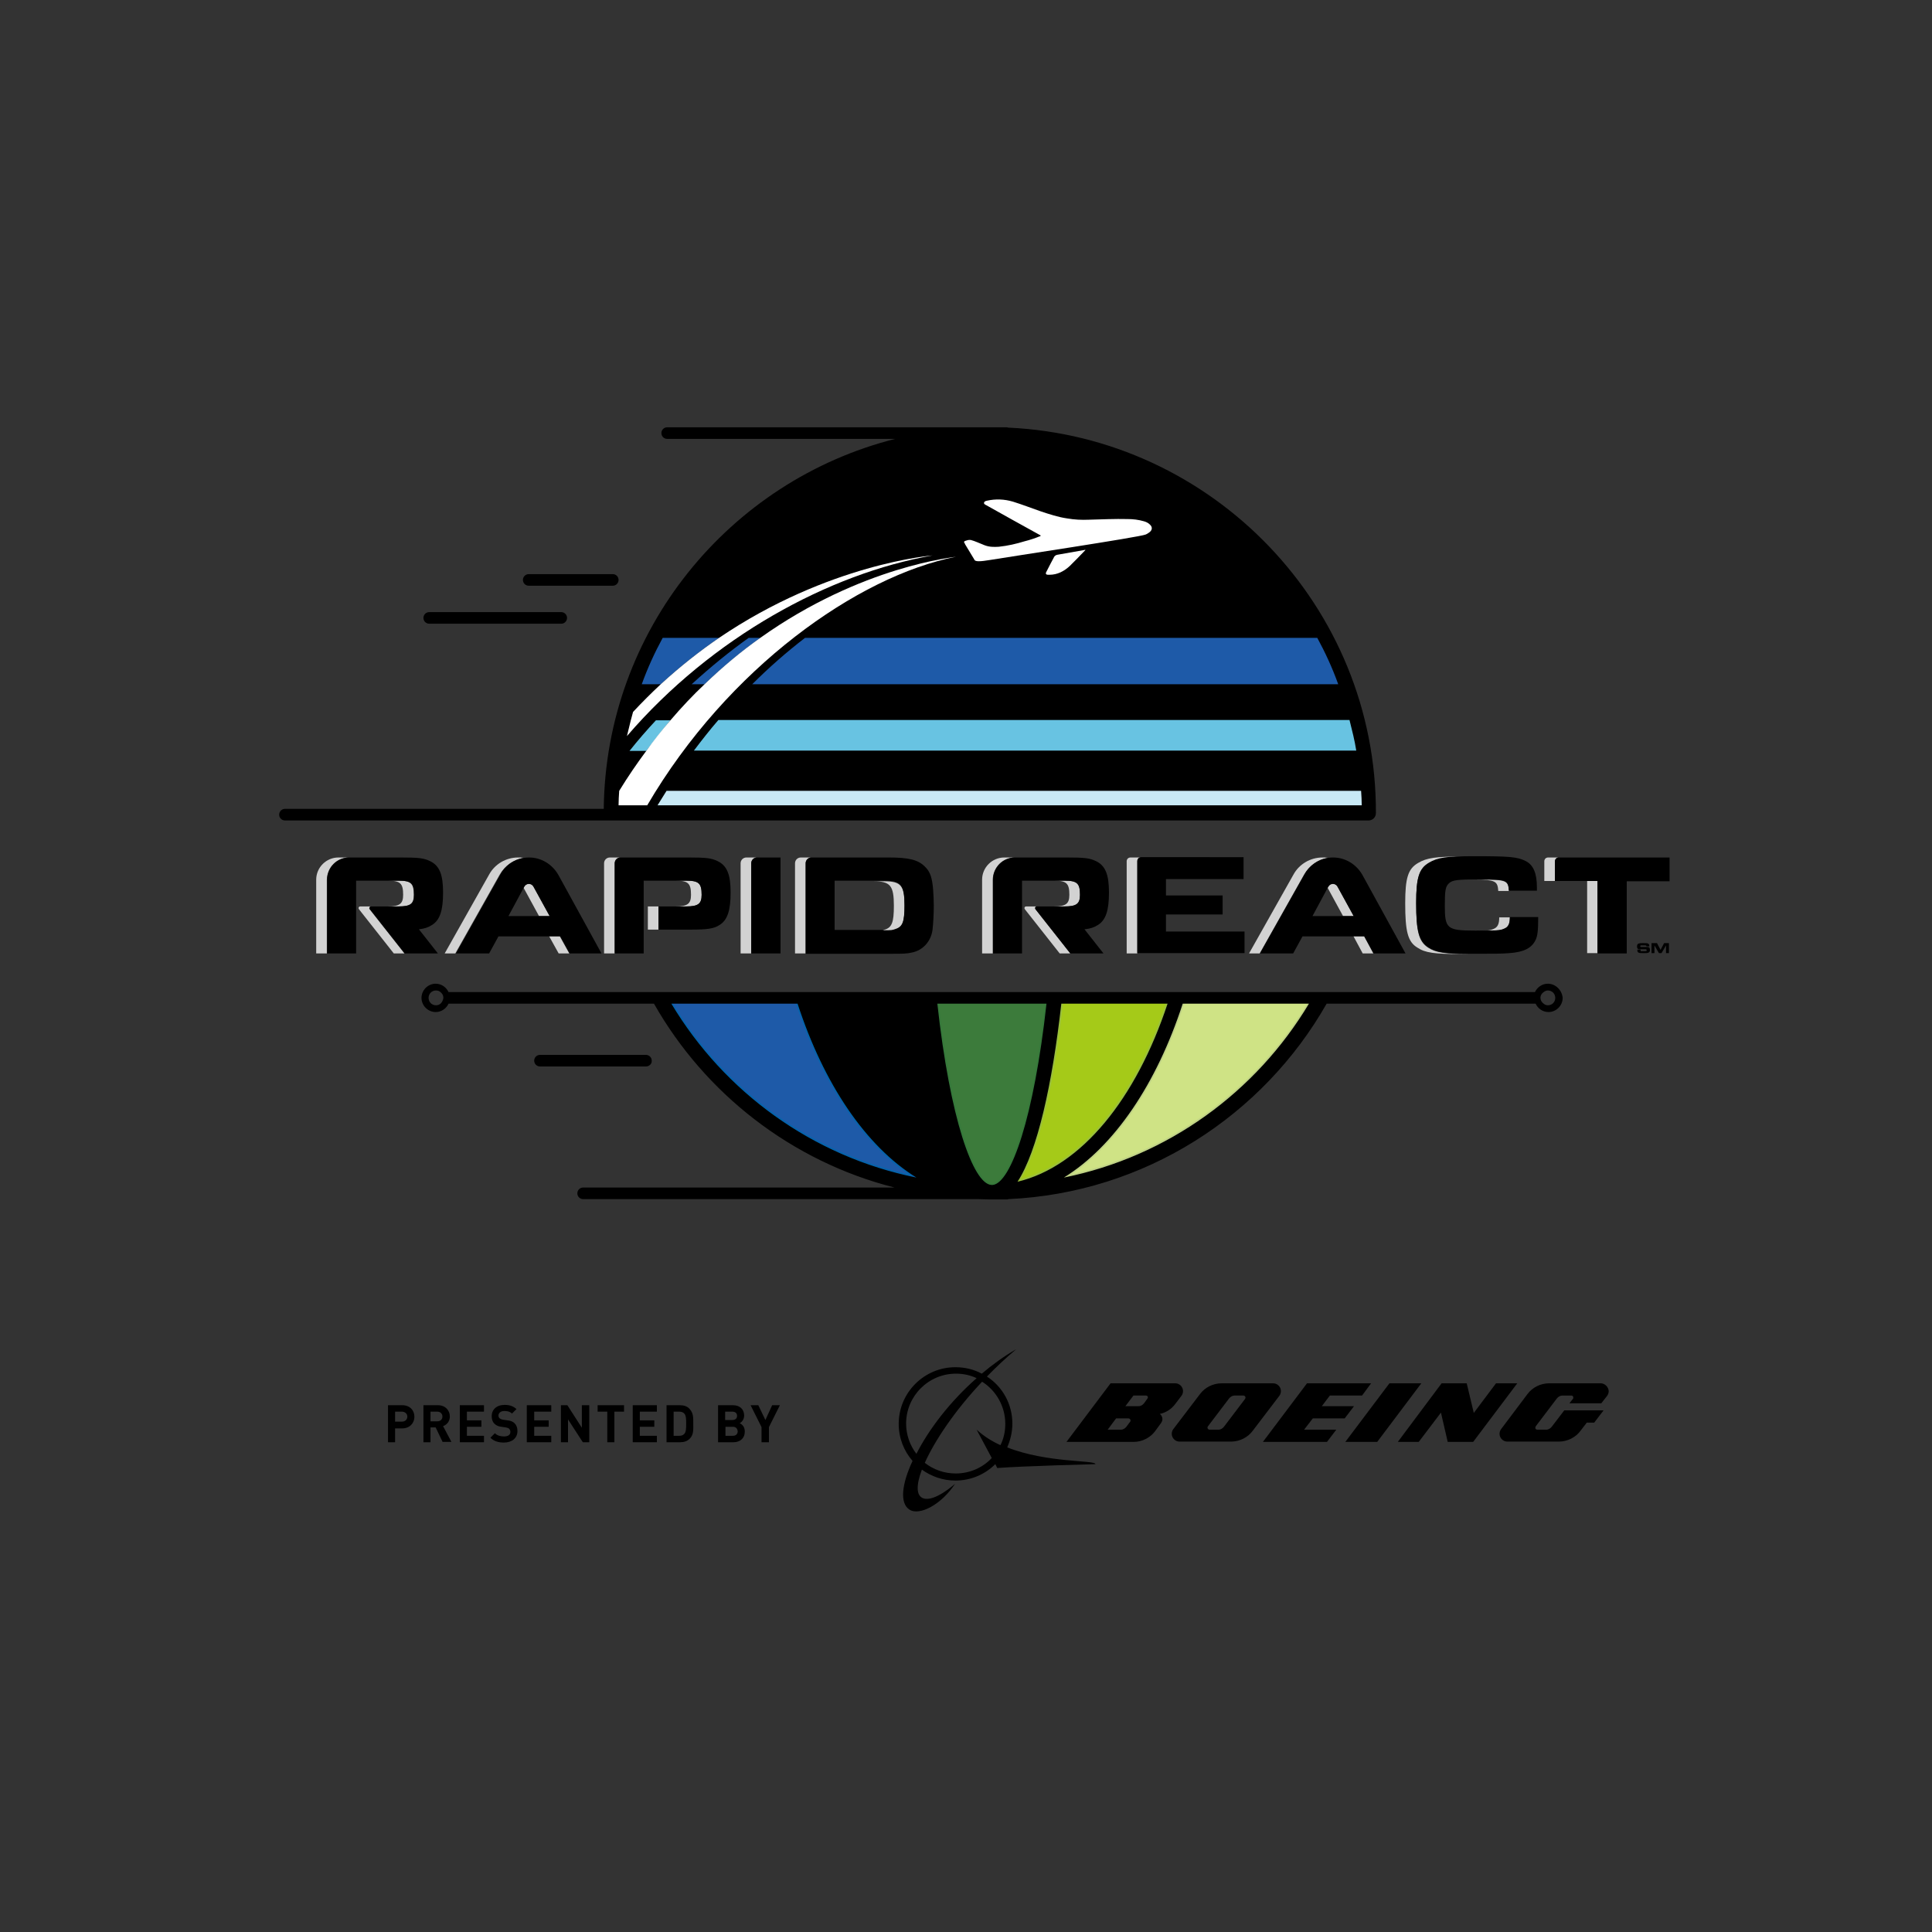 <?xml version="1.0" encoding="UTF-8"?>
<!-- Generator: Adobe Illustrator 24.0.2, SVG Export Plug-In . SVG Version: 6.00 Build 0)  -->
<svg version="1.1" id="Layer_1" xmlns="http://www.w3.org/2000/svg" xmlns:xlink="http://www.w3.org/1999/xlink" x="0px" y="0px" viewBox="0 0 600 600" style="enable-background:new 0 0 600 600;" xml:space="preserve">
<rect x="0" y="0" width="600" height="600" fill="#333333" stroke="none"/>
<style type="text/css">
	.st0{fill:#1E5AA8;stroke:#0563AB;stroke-width:0.988;stroke-miterlimit:10;}
	.st1{fill:#CFE385;stroke:#C0D386;stroke-width:0.988;stroke-miterlimit:10;}
	.st2{fill:#A5CA18;stroke:#9AC03C;stroke-width:0.988;stroke-miterlimit:10;}
	.st3{stroke:#000000;stroke-width:0.988;stroke-miterlimit:10;}
	.st4{fill:#3C7B3B;stroke:#36793B;stroke-width:0.988;stroke-miterlimit:10;}
	.st5{fill:#C8E9F5;}
	.st6{fill:#68C3E2;}
	.st7{fill:#1E5AA8;}
	.st8{fill:#FFFFFF;}
	.st9{fill:#D2D2D2;}
</style>
<g>
	<g>
		<g>
			<path d="M296.8,457.6c-3.6,0-6.9-1.2-9.6-3.3c3.1-6.9,9.3-16.2,17.8-25.2c4.3,2.7,7.2,7.6,7.2,13.1c0,2.4-0.5,4.6-1.5,6.6     c-2.7-1.2-5.2-2.8-7.4-4.8l4.7,8.8C305.3,455.7,301.3,457.6,296.8,457.6L296.8,457.6z M281.4,442.1c0-8.5,6.9-15.5,15.5-15.5     c2.3,0,4.5,0.5,6.4,1.4c-8.4,7.4-14.9,16-18.7,23.5C282.6,448.9,281.4,445.6,281.4,442.1L281.4,442.1z M312.8,449.5     c1-2.3,1.6-4.8,1.6-7.4c0-6.1-3.1-11.5-7.9-14.6c2.8-2.9,5.9-5.8,9.1-8.5c-3.8,2.2-7.4,4.8-10.7,7.6c-2.4-1.3-5.2-2-8.2-2     c-9.7,0-17.6,7.9-17.6,17.6c0,4.4,1.6,8.4,4.3,11.5c-3.4,7.3-4,13.1-1,15.1c3.2,2.1,10.1-1.7,14.2-8c0,0-6.4,5.8-9.9,4.5     c-2.2-0.8-2.2-4.1-0.4-8.9c2.9,2.1,6.5,3.4,10.4,3.4c4.8,0,9.2-1.9,12.4-5.1l0.6,1.2c7.7-0.6,30.5-1.2,30.5-1.2     C340.3,453.4,325.2,454.4,312.8,449.5L312.8,449.5z"/>
		</g>
		<polygon points="417.6,440.5 420.5,436.7 410.5,436.7 413,433.4 423,433.4 425.8,429.6 405.9,429.6 392.2,447.8 412.1,447.8     415,444 405,444 407.7,440.5 417.6,440.5 417.6,440.5   "/>
		<polygon points="431.5,429.6 417.8,447.8 427.7,447.8 441.4,429.6 431.5,429.6 431.5,429.6   "/>
		<polygon points="464.6,429.6 457.7,438.8 455.5,429.6 447.7,429.6 434.1,447.8 440.6,447.8 447.5,438.7 449.6,447.8 457.5,447.8     471.2,429.6 464.6,429.6 464.6,429.6   "/>
		<path d="M497.1,429.6l-16,0c-2.7,0-5.2,1.3-6.7,3.3l-8.2,10.9c-0.3,0.4-0.5,0.9-0.5,1.5c0,1.3,1.1,2.4,2.4,2.4h16    c2.7,0,5.2-1.3,6.7-3.3l2-2.6h2.3l2.9-3.8h-12.2l-3.9,5.1c-0.4,0.5-1,0.9-1.7,0.9h-2.8c-0.4,0-0.6-0.3-0.6-0.6    c0-0.1,0.1-0.3,0.1-0.4l6.6-8.7c0.4-0.5,1-0.9,1.7-0.9h2.8c0.4,0,0.6,0.3,0.6,0.6c0,0.1,0,0.3-0.1,0.4l-1.1,1.4h9.9l1.8-2.3    c0.3-0.4,0.5-0.9,0.5-1.5C499.5,430.7,498.4,429.6,497.1,429.6L497.1,429.6L497.1,429.6z"/>
		<path d="M386.7,434.4l-6.6,8.7c-0.4,0.5-1,0.9-1.7,0.9h-2.8c-0.3,0-0.6-0.3-0.6-0.6c0-0.1,0-0.3,0.1-0.4l6.6-8.7    c0.4-0.5,1-0.9,1.7-0.9h2.8c0.3,0,0.6,0.3,0.6,0.6C386.8,434.2,386.7,434.3,386.7,434.4L386.7,434.4L386.7,434.4z M397.8,432    c0-1.3-1.1-2.4-2.4-2.4h-16c-2.7,0-5.2,1.3-6.7,3.3l-8.3,10.9c-0.3,0.4-0.5,0.9-0.5,1.5c0,1.3,1.1,2.4,2.4,2.4h16    c2.7,0,5.2-1.3,6.7-3.3l8.3-10.9C397.6,433.1,397.8,432.6,397.8,432L397.8,432L397.8,432z"/>
		<path d="M356.3,434.4l-1,1.4c-0.4,0.5-1,0.9-1.7,0.9l-4.1,0l2.5-3.3h3.9c0.4,0,0.6,0.3,0.6,0.6    C356.4,434.2,356.4,434.3,356.3,434.4L356.3,434.4L356.3,434.4z M351,441.5l-1.2,1.6c-0.4,0.5-1,0.9-1.7,0.9h-4.1l2.6-3.5h3.9    c0.3,0,0.6,0.3,0.6,0.6C351.1,441.3,351.1,441.4,351,441.5L351,441.5L351,441.5z M360.2,439.1c2-0.4,3.7-1.6,4.8-3.1l1.9-2.5    c0.3-0.4,0.5-0.9,0.5-1.5c0-1.3-1.1-2.4-2.4-2.4h-10.2l0,0h-9.9l-13.7,18.2h9.8H352c2.7,0,5.2-1.3,6.7-3.3l1.9-2.6    c0.2-0.3,0.4-0.7,0.4-1.2C361,440.1,360.7,439.5,360.2,439.1L360.2,439.1L360.2,439.1z"/>
		<g>
			<path d="M124.8,438.4h-2.1v3.1h2.1c1,0,1.7-0.6,1.7-1.6C126.5,439.1,125.8,438.4,124.8,438.4L124.8,438.4z M124.9,443.6h-2.2v4.3     h-2.2v-11.5h4.4c2.4,0,3.8,1.6,3.8,3.6C128.7,441.9,127.3,443.6,124.9,443.6L124.9,443.6z"/>
			<path d="M135.8,438.4h-2.1v3h2.1c1,0,1.6-0.6,1.6-1.5C137.4,439,136.7,438.4,135.8,438.4L135.8,438.4z M137.5,447.9l-2.2-4.6     h-1.6v4.6h-2.2v-11.5h4.5c2.3,0,3.7,1.6,3.7,3.5c0,1.6-1,2.6-2.1,3l2.6,4.9H137.5L137.5,447.9z"/>
			<polygon points="142.8,447.9 142.8,436.4 150.3,436.4 150.3,438.4 145,438.4 145,441.1 149.5,441.1 149.5,443.1 145,443.1      145,445.9 150.3,445.9 150.3,447.9 142.8,447.9    "/>
			<path d="M156.5,448c-1.7,0-3.1-0.4-4.2-1.5l1.4-1.4c0.7,0.7,1.7,1,2.8,1c1.3,0,2-0.5,2-1.4c0-0.4-0.1-0.7-0.4-1     c-0.2-0.2-0.5-0.3-1-0.4l-1.4-0.2c-1-0.1-1.7-0.5-2.2-1c-0.5-0.5-0.8-1.3-0.8-2.3c0-2,1.5-3.5,4-3.5c1.6,0,2.7,0.4,3.7,1.3     l-1.4,1.4c-0.7-0.7-1.6-0.8-2.4-0.8c-1.2,0-1.8,0.7-1.8,1.4c0,0.3,0.1,0.6,0.3,0.8c0.2,0.2,0.6,0.4,1.1,0.5l1.4,0.2     c1,0.1,1.7,0.4,2.2,0.9c0.6,0.6,0.9,1.4,0.9,2.4C160.7,446.7,158.9,448,156.5,448L156.5,448z"/>
			<polygon points="163.6,447.9 163.6,436.4 171.2,436.4 171.2,438.4 165.9,438.4 165.9,441.1 170.4,441.1 170.4,443.1 165.9,443.1      165.9,445.9 171.2,445.9 171.2,447.9 163.6,447.9    "/>
			<polygon points="181,447.9 176.4,440.8 176.4,447.9 174.2,447.9 174.2,436.4 176.2,436.4 180.7,443.4 180.7,436.4 183,436.4      183,447.9 181,447.9    "/>
			<polygon points="190.8,438.4 190.8,447.9 188.6,447.9 188.6,438.4 185.6,438.4 185.6,436.4 193.8,436.4 193.8,438.4 190.8,438.4         "/>
			<polygon points="196.5,447.9 196.5,436.4 204,436.4 204,438.4 198.7,438.4 198.7,441.1 203.2,441.1 203.2,443.1 198.7,443.1      198.7,445.9 204,445.9 204,447.9 196.5,447.9    "/>
			<path d="M212.6,439.1c-0.4-0.5-0.9-0.7-1.7-0.7h-1.7v7.5h1.7c0.8,0,1.3-0.2,1.7-0.7c0.4-0.5,0.5-1.3,0.5-3.1     C213.1,440.4,213,439.6,212.6,439.1L212.6,439.1z M214.2,446.8c-0.8,0.8-1.8,1.1-3,1.1H207v-11.5h4.1c1.2,0,2.3,0.3,3,1.1     c1.3,1.3,1.2,2.9,1.2,4.6C215.3,443.8,215.5,445.5,214.2,446.8L214.2,446.8z"/>
			<path d="M227.6,443.1h-2.3v2.8h2.3c1,0,1.5-0.6,1.5-1.4C229,443.7,228.6,443.1,227.6,443.1L227.6,443.1z M227.4,438.4h-2.2v2.6     h2.2c1,0,1.5-0.5,1.5-1.3C228.9,438.9,228.4,438.4,227.4,438.4L227.4,438.4z M227.8,447.9H223v-11.5h4.6c2.2,0,3.5,1.3,3.5,3.2     c0,1.3-0.8,2.1-1.4,2.4c0.7,0.3,1.6,1,1.6,2.6C231.3,446.7,229.8,447.9,227.8,447.9L227.8,447.9z"/>
			<polygon points="238.8,443.2 238.8,447.9 236.5,447.9 236.5,443.2 233.1,436.4 235.5,436.4 237.7,441 239.8,436.4 242.2,436.4      238.8,443.2    "/>
		</g>
	</g>
	<g>
		<path class="st0" d="M247.2,310.1h-39.7c16.3,28.2,44.2,49,77.1,55.6C268.6,355.8,255.3,335.8,247.2,310.1z"/>
		<path class="st1" d="M330.4,365.7c32.9-6.7,60.8-27.4,77.1-55.6h-39.7C359.7,335.8,346.4,355.8,330.4,365.7z"/>
		<path class="st2" d="M315.9,367c20.2-4.8,37.4-26.5,47.2-56.9h-33.3C327,335.9,322.4,357.3,315.9,367z"/>
		<path class="st3" d="M251.9,310.1c10,31.1,27.8,53.1,48.5,57.2c-6.5-9.5-11.3-31.2-14.1-57.2H251.9z"/>
		<path class="st4" d="M325.2,310.1h-34.3c4,36.5,11.3,57.6,17,57.9c0.1,0,0.2,0,0.4,0C314.1,367.4,321.3,346.4,325.2,310.1z"/>
		<path d="M313.1,132.8c-0.2-0.1-0.4-0.1-0.7-0.1H207.2c-1,0-1.8,0.8-1.8,1.8c0,1,0.8,1.8,1.8,1.8h70.8    c-51.5,13-89.9,59.5-90.5,114.9h-99c-1,0-1.8,0.8-1.8,1.8s0.8,1.8,1.8,1.8h101.2h48h187.3c1.3,0,2.3-1,2.3-2.3    C427.5,188.4,376.7,135.7,313.1,132.8z"/>
		<g>
			<path d="M174.3,193.7h-41c-1,0-1.8-0.8-1.8-1.8s0.8-1.8,1.8-1.8h41c1,0,1.8,0.8,1.8,1.8S175.3,193.7,174.3,193.7z"/>
		</g>
		<g>
			<path d="M200.6,331.2h-32.9c-1,0-1.8-0.8-1.8-1.8c0-1,0.8-1.8,1.8-1.8h32.9c1,0,1.8,0.8,1.8,1.8     C202.5,330.4,201.6,331.2,200.6,331.2z"/>
		</g>
		<g>
			<path d="M190.3,181.9h-26.1c-1,0-1.8-0.8-1.8-1.8s0.8-1.8,1.8-1.8h26.1c1,0,1.8,0.8,1.8,1.8S191.3,181.9,190.3,181.9z"/>
		</g>
		<path d="M480.7,305.5c-1.8,0-3.3,1.1-4,2.6h0H139.3h0c-0.7-1.5-2.2-2.6-4-2.6c-2.4,0-4.4,2-4.4,4.4c0,2.4,2,4.4,4.4,4.4    c1.8,0,3.3-1.1,4-2.6l0,0h63.8c15.9,28,42.8,49,74.7,57.1h-96.7c-1,0-1.8,0.8-1.8,1.8c0,1,0.8,1.8,1.8,1.8h122.7    c1.2,0,2.5,0.1,3.7,0.1c0.2,0,0.3,0,0.5,0c0,0,0.1,0,0.1,0c0.1,0,0.1,0,0.2,0c0.8,0,1.6,0,2.5,0h1.8c0.2,0,0.4,0,0.5-0.1    c42.4-1.9,79.1-25.9,98.9-60.7h64.9c0.7,1.5,2.2,2.6,4,2.6c2.4,0,4.4-2,4.4-4.4C485.1,307.5,483.1,305.5,480.7,305.5z     M136.9,311.6c-0.4,0.4-0.9,0.6-1.5,0.6c-1.3,0-2.3-1-2.3-2.3c0-1.3,1-2.3,2.3-2.3c0.6,0,1.1,0.2,1.5,0.6c0.5,0.4,0.8,1,0.8,1.7    C137.6,310.6,137.3,311.2,136.9,311.6z M208.5,311.7h39.2c8.1,24.9,21.2,44.3,36.9,54C252.3,359.2,224.9,339.1,208.5,311.7z     M252.4,311.7h34.1c2.8,25.3,7.5,46.2,13.9,55.6C280,363.3,262.5,341.9,252.4,311.7z M308.3,368c-0.1,0-0.2,0-0.4,0    c-5.7-0.3-12.9-20.7-16.8-56.3h33.9C321.1,347,314,367.4,308.3,368z M329.6,311.7h33c-9.8,29.6-26.8,50.6-46.6,55.3    C322.2,357.5,326.8,336.7,329.6,311.7z M330.4,365.7c15.7-9.7,28.8-29.1,36.9-54h39.2C390.1,339.1,362.7,359.2,330.4,365.7z     M480.7,312.2c-0.5,0-1-0.2-1.3-0.5c-0.6-0.4-1-1.1-1-1.8c0-0.8,0.4-1.4,1-1.8c0.4-0.3,0.8-0.5,1.3-0.5c1.3,0,2.3,1,2.3,2.3    C483,311.2,482,312.2,480.7,312.2z"/>
		<g>
			<path class="st5" d="M422.9,250.1c0-1.5-0.1-3-0.2-4.5H207c-0.9,1.5-1.9,3-2.8,4.5H422.9z"/>
			<g>
				<path class="st6" d="M421.2,233.1c-0.5-3.2-1.3-6.3-2.1-9.5h-196c-2.6,3-5.1,6.2-7.6,9.5H421.2z"/>
				<path class="st6" d="M203.7,223.7c-2.8,3-5.5,6.1-8.2,9.5h5.2c2.5-3.3,5-6.5,7.5-9.5H203.7z"/>
			</g>
			<g>
				<path class="st7" d="M415.6,212.5C415.6,212.5,415.6,212.5,415.6,212.5c-1.8-5-4-9.8-6.5-14.4H250c-5.6,4.3-11.1,9.1-16.4,14.4      H415.6z"/>
				<path class="st7" d="M232.5,198.1c-5.9,4.2-11.8,9-17.7,14.4h4c5.7-5.5,11.6-10.3,17.3-14.4H232.5z"/>
				<path class="st7" d="M205.8,198.1c-2.5,4.6-4.7,9.4-6.5,14.4c0,0,0,0,0.1,0h5.8c6-5.5,12.1-10.3,18.1-14.4H205.8z"/>
			</g>
		</g>
		<g>
			<g>
				<g>
					<path class="st8" d="M307.5,173.9c4.7-0.8,46.6-7.1,48.3-7.9c0.5-0.2,0.9-0.5,1.3-0.8c0.8-0.7,0.8-1.6,0-2.3       c-0.5-0.5-1.1-0.8-1.8-1c-1.7-0.5-3.4-0.7-5.1-0.7c-4-0.1-8,0.1-12,0.2c-2.3,0.1-4.5,0-6.8-0.4c-2.8-0.4-5.5-1.3-8.2-2.2       c-2.9-1-5.7-2.1-8.6-3c-2.7-0.8-5.4-0.9-8.1-0.3c-0.4,0.1-0.8,0.2-0.9,0.6c-0.1,0.4,0.3,0.6,0.7,0.8c2.3,1.3,13.6,7.6,16.9,9.4       c-0.1,0.3-0.3,0.3-0.4,0.3c-1.5,0.6-3,1.1-4.6,1.5c-2.6,0.8-5.2,1.4-8,1.7c-1.5,0.1-3,0.1-4.5-0.5c-0.7-0.3-1.5-0.6-2.2-0.9       c-0.7-0.3-1.3-0.5-2-0.7c-0.7-0.1-1.2,0.1-1.8,0.3c-0.3,0.1-0.4,0.4-0.2,0.6c0.1,0.1,0.2,0.3,0.2,0.4c0.4,0.7,2.5,4.1,2.9,4.8       C302.8,174.5,304.5,174.4,307.5,173.9z"/>
				</g>
				<g>
					<path class="st8" d="M328.3,172.3c-0.4,0.1-0.7,0.3-0.9,0.6c-0.8,1.5-1.6,3-2.4,4.6c-0.4,0.7-0.2,1,0.6,1c0.1,0,0.2,0,0.3,0       c2.5,0,4.6-1.1,6.4-2.8c1.6-1.6,3.2-3.2,4.8-4.9c-0.1,0-0.2-0.1-0.3,0C334,171.3,331.1,171.8,328.3,172.3z"/>
				</g>
			</g>
			<path class="st8" d="M236.1,198.1c-5.8,4.1-11.6,8.9-17.3,14.4c-3.6,3.4-7.1,7.1-10.6,11.2c-2.6,3-5.1,6.1-7.5,9.5     c-2.9,3.9-5.7,8-8.4,12.4c-0.1,1.5-0.2,3-0.2,4.5h8.9c25-42.7,65.4-71.2,95.9-77.2C296.9,173,267.7,175.6,236.1,198.1z"/>
			<path class="st8" d="M223.3,198.1c-6,4.1-12.1,8.9-18.1,14.4c-2.9,2.7-5.8,5.6-8.6,8.6c-0.2,0.9-0.5,1.7-0.7,2.6     c-0.4,1.6-0.8,3.2-1.2,4.9c26.5-30.8,62.9-50.5,94.9-56.1C289.6,172.5,257.3,175,223.3,198.1z"/>
		</g>
		<g>
			<g>
				<path class="st9" d="M162.8,275.4l-0.2,0.3l4.8,8.8h3.3l-5-9.1C165.1,274.2,163.4,274.2,162.8,275.4z"/>
				<polygon class="st9" points="170.5,290.7 173.5,296.1 176.8,296.1 173.8,290.7     "/>
				<path class="st9" d="M162.6,266.4c-0.5-0.1-1.1-0.1-1.7-0.1c-3.7,0-7.2,2-9,5.3l-13.8,24.5h3.3l13.8-24.5      C156.8,268.8,159.6,266.9,162.6,266.4z"/>
				<path class="st9" d="M235.1,266.3h-3.3c-1,0-1.8,0.8-1.8,1.8v28h3.3v-28C233.3,267.1,234.1,266.3,235.1,266.3z"/>
				<path class="st9" d="M252,266.3h-3.3c-1,0-1.8,0.8-1.8,1.8v28h3.3v-28C250.2,267.1,251,266.3,252,266.3z"/>
				<path class="st9" d="M274.6,273.7h-3.3c5.2,0,6.3,1.3,6.3,7.6c0,5.1-0.6,6.7-2.8,7.4c-1.1,0.4-1.3,0.4-3.7,0.4h3.3      c2.5,0,2.6,0,3.7-0.4c2.2-0.7,2.8-2.2,2.8-7.4C280.9,275,279.8,273.7,274.6,273.7z"/>
				<path class="st9" d="M354.4,266.3h-3.3c-0.7,0-1.2,0.5-1.2,1.2v28.6h3.3v-28.6C353.2,266.8,353.7,266.3,354.4,266.3z"/>
				<polygon class="st9" points="420.3,290.7 423.2,296.1 426.5,296.1 423.6,290.7     "/>
				<path class="st9" d="M412.4,266.4c-0.5-0.1-1.1-0.1-1.7-0.1c-3.7,0-7.2,2-9,5.3l-13.8,24.5h3.3l13.8-24.5      C406.6,268.8,409.3,266.9,412.4,266.4z"/>
				<path class="st9" d="M412.5,275.4l-0.2,0.3l4.8,8.8h3.3l-5-9.1C414.8,274.2,413.1,274.2,412.5,275.4z"/>
				<path class="st9" d="M467.1,288.5c1.3-0.5,1.8-1.5,1.8-3.6h-3.3c0,2.1-0.5,3.1-1.8,3.6c-1.1,0.5-2,0.6-6.5,0.6      c0.3,0,0.5,0,0.8,0C464.9,289,465.9,289,467.1,288.5z"/>
				<path class="st9" d="M459.9,273.2c-0.7,0-1.2,0-1.8,0c6.4,0,7,0.5,7.2,3.5h3.3C468.4,273.4,467.8,273.2,459.9,273.2z"/>
				<path class="st9" d="M439.8,280.5c0-7.9,0.9-10.7,4-12.5c2.6-1.5,5.3-1.9,12.7-2c-0.7,0-1.4,0-2.2,0c-8.4,0-11.2,0.4-13.9,2      c-3.1,1.8-4,4.6-4,12.5c0,8.8,0.8,12,3.8,13.8c2.4,1.6,5.2,2,13.8,2c0.8,0,1.6,0,2.3,0c-7.8,0-10.5-0.5-12.8-2      C440.6,292.4,439.8,289.3,439.8,280.5z"/>
				<path class="st9" d="M484.1,266.3h-3.3c-0.7,0-1.2,0.5-1.2,1.2v6.1h3.3v-6.1C482.9,266.8,483.5,266.3,484.1,266.3z"/>
				<rect x="492.9" y="273.6" class="st9" width="3.3" height="22.4"/>
				<rect x="201.2" y="281.5" class="st9" width="3.3" height="7.2"/>
				<path class="st9" d="M217.9,277.9c0-3.6-0.9-4.4-4.8-4.4h-3.3c3.9,0,4.8,0.8,4.8,4.4c0,2.8-1.1,3.6-4.8,3.6h3.3      C216.8,281.5,217.9,280.7,217.9,277.9z"/>
				<path class="st9" d="M192.7,266.3h-3.3c-1,0-1.8,0.8-1.8,1.8v28h3.3v-28C190.9,267.1,191.7,266.3,192.7,266.3z"/>
				<path class="st9" d="M315.2,266.3h-3.3c-3.8,0-6.9,3.1-6.9,6.9v22.9h3.3v-22.9C308.4,269.3,311.4,266.3,315.2,266.3z"/>
				<path class="st9" d="M335.4,277.9c0-3.6-0.9-4.4-4.8-4.4h-3.3c3.9,0,4.8,0.8,4.8,4.4c0,2.8-1.1,3.6-4.8,3.6h3.3      C334.3,281.5,335.4,280.7,335.4,277.9z"/>
				<path class="st9" d="M322,281.5h-3.3c-0.5,0-0.7,0.5-0.4,0.9l10.8,13.7h3.3l-10.8-13.7C321.3,282,321.6,281.5,322,281.5z"/>
				<path class="st9" d="M108.4,266.3h-3.3c-3.8,0-6.9,3.1-6.9,6.9v22.9h3.3v-22.9C101.6,269.3,104.6,266.3,108.4,266.3z"/>
				<path class="st9" d="M115.2,281.5h-3.3c-0.5,0-0.7,0.5-0.4,0.9l10.8,13.7h3.3l-10.8-13.7C114.5,282,114.8,281.5,115.2,281.5z"/>
				<path class="st9" d="M128.5,277.9c0-3.6-0.9-4.4-4.8-4.4h-3.3c3.9,0,4.8,0.8,4.8,4.4c0,2.8-1.1,3.6-4.8,3.6h3.3      C127.5,281.5,128.5,280.7,128.5,277.9z"/>
			</g>
			<g>
				<g>
					<g>
						<path d="M509.5,295.1c0,0.2,0,0.3,0.1,0.3c0.1,0,0.3,0,0.6,0c1.1,0,1.2,0,1.2-0.3c0-0.1-0.1-0.2-0.2-0.3c-0.1,0-0.1,0-0.6,0        h-0.9c-0.6,0-0.8,0-1-0.1c-0.2-0.1-0.3-0.4-0.3-0.8c0-0.6,0.2-0.8,0.6-0.9c0.3-0.1,0.6-0.1,1.3-0.1c1.1,0,1.3,0,1.6,0.2        c0.2,0.1,0.3,0.3,0.3,0.8h-0.9c0-0.3-0.1-0.3-0.7-0.3c-0.3,0-0.7,0-0.9,0c-0.3,0-0.3,0.1-0.3,0.3c0,0.1,0.1,0.2,0.2,0.2        c0.1,0,0.1,0,0.4,0h0.9c0.1,0,0.5,0,0.7,0c0.6,0,0.8,0.3,0.8,0.9c0,0.6-0.2,0.8-0.6,0.9c-0.2,0.1-0.7,0.1-1.4,0.1        c-1.1,0-1.3,0-1.6-0.2c-0.2-0.1-0.3-0.3-0.3-0.7c0,0,0-0.1,0-0.2H509.5z"/>
					</g>
					<g>
						<path d="M513.1,292.9h1.5l1.1,2.1l1.1-2.1h1.5v3.1h-0.9l0-2.4l-1.4,2.4h-0.8l-1.4-2.4l0,2.4h-0.9V292.9z"/>
					</g>
				</g>
				<g>
					<path d="M164.3,266.3L164.3,266.3c3.8,0,7.2,2.1,9.1,5.4l13.4,24.4h-9.9l-2.9-5.3h-19.2l-2.9,5.3h-10.3l13.8-24.5       C157.1,268.3,160.6,266.3,164.3,266.3z M170.7,284.5l-5-9.1c-0.6-1.2-2.3-1.2-2.9,0l-4.9,9.1H170.7z"/>
				</g>
				<g>
					<path d="M235.1,266.3h7.3v29.8h-9.1v-28C233.3,267.1,234.1,266.3,235.1,266.3z"/>
				</g>
				<g>
					<path d="M250.2,268.1c0-1,0.8-1.8,1.8-1.8h23.9c6.3,0,9.2,0.7,11.3,2.8c1.7,1.6,2.3,3.5,2.6,7.3c0.1,1.4,0.2,3.4,0.2,4.9       c0,2.7-0.2,5.8-0.4,7.5c-0.5,3.6-3,6.3-6.3,7c-1.7,0.4-3,0.4-6.2,0.4h-26.9V268.1z M274.4,288.9c2.5,0,2.6,0,3.7-0.4       c2.2-0.7,2.8-2.2,2.8-7.4c0-6.3-1.1-7.6-6.3-7.6h-15.4v15.3H274.4z"/>
				</g>
				<g>
					<path d="M386.2,266.3v6.7h-24.1v5.1h17.6v5.9h-17.6v5.3h24.4v6.7h-33.3v-28.6c0-0.7,0.5-1.2,1.2-1.2H386.2z"/>
				</g>
				<g>
					<path d="M414,266.3L414,266.3c3.8,0,7.2,2.1,9.1,5.4l13.4,24.4h-9.9l-2.9-5.3h-19.2l-2.9,5.3h-10.3l13.8-24.5       C406.9,268.3,410.3,266.3,414,266.3z M420.4,284.5l-5-9.1c-0.6-1.2-2.3-1.2-2.9,0l-4.9,9.1H420.4z"/>
				</g>
				<g>
					<path d="M477.7,284.8c0,4.3-0.2,5.8-0.8,7.1c-1.2,2.5-3.6,3.8-8.2,4.1c-1.8,0.2-5.4,0.2-11.3,0.2c-8.6,0-11.3-0.4-13.8-2       c-2.9-1.9-3.8-5-3.8-13.8c0-7.9,0.9-10.7,4-12.5c2.7-1.6,5.5-2,13.9-2c11.1,0,13.5,0.2,16.1,1.5c2.4,1.2,3.5,3.8,3.5,8.2v1       h-8.7c-0.2-3.3-0.8-3.5-8.7-3.5c-7.4,0-8.8,0.2-9.9,1.2c-1.1,1-1.3,2.2-1.3,7c0,7.1,0.7,7.7,9.4,7.7c6.7,0,7.7,0,9-0.6       c1.3-0.5,1.8-1.5,1.8-3.6H477.7z"/>
				</g>
				<g>
					<path d="M496.2,273.6h-13.3v-6.1c0-0.7,0.5-1.2,1.2-1.2h34.4v7.4h-13.3v22.4h-9.1V273.6z"/>
				</g>
				<g>
					<path d="M222.8,267.4c-1.9-0.9-3.4-1.1-9.1-1.1h-21c-1,0-1.8,0.8-1.8,1.8v28h9v-22.6h13.2c3.9,0,4.8,0.8,4.8,4.4       c0,2.8-1.1,3.6-4.8,3.6h-8.6v7.2h10c5.2,0,7.2-0.3,8.9-1.4c2.5-1.5,3.5-4.5,3.5-10.1C226.9,271.6,225.8,268.8,222.8,267.4z"/>
				</g>
				<g>
					<path d="M340.9,287.3c2.5-1.5,3.5-4.5,3.5-10.1c0-5.6-1.1-8.4-4.1-9.8c-1.9-0.9-3.4-1.1-9.1-1.1h-15.9c-3.8,0-6.9,3.1-6.9,6.9       v22.9h9v-22.6h13.2c3.9,0,4.8,0.8,4.8,4.4c0,2.8-1.1,3.6-4.8,3.6H322c-0.5,0-0.7,0.5-0.4,0.9l10.8,13.7h10.3l-5.9-7.5       C338.7,288.4,339.8,288,340.9,287.3z"/>
				</g>
				<g>
					<path d="M134.1,287.3c2.5-1.5,3.5-4.5,3.5-10.1c0-5.6-1.1-8.4-4.1-9.8c-1.9-0.9-3.4-1.1-9.1-1.1h-15.9c-3.8,0-6.9,3.1-6.9,6.9       v22.9h9v-22.6h13.2c3.9,0,4.8,0.8,4.8,4.4c0,2.8-1.1,3.6-4.8,3.6h-8.5c-0.5,0-0.7,0.5-0.4,0.9l10.8,13.7h10.3l-5.9-7.5       C131.9,288.4,133,288,134.1,287.3z"/>
				</g>
			</g>
		</g>
	</g>
</g>
</svg>